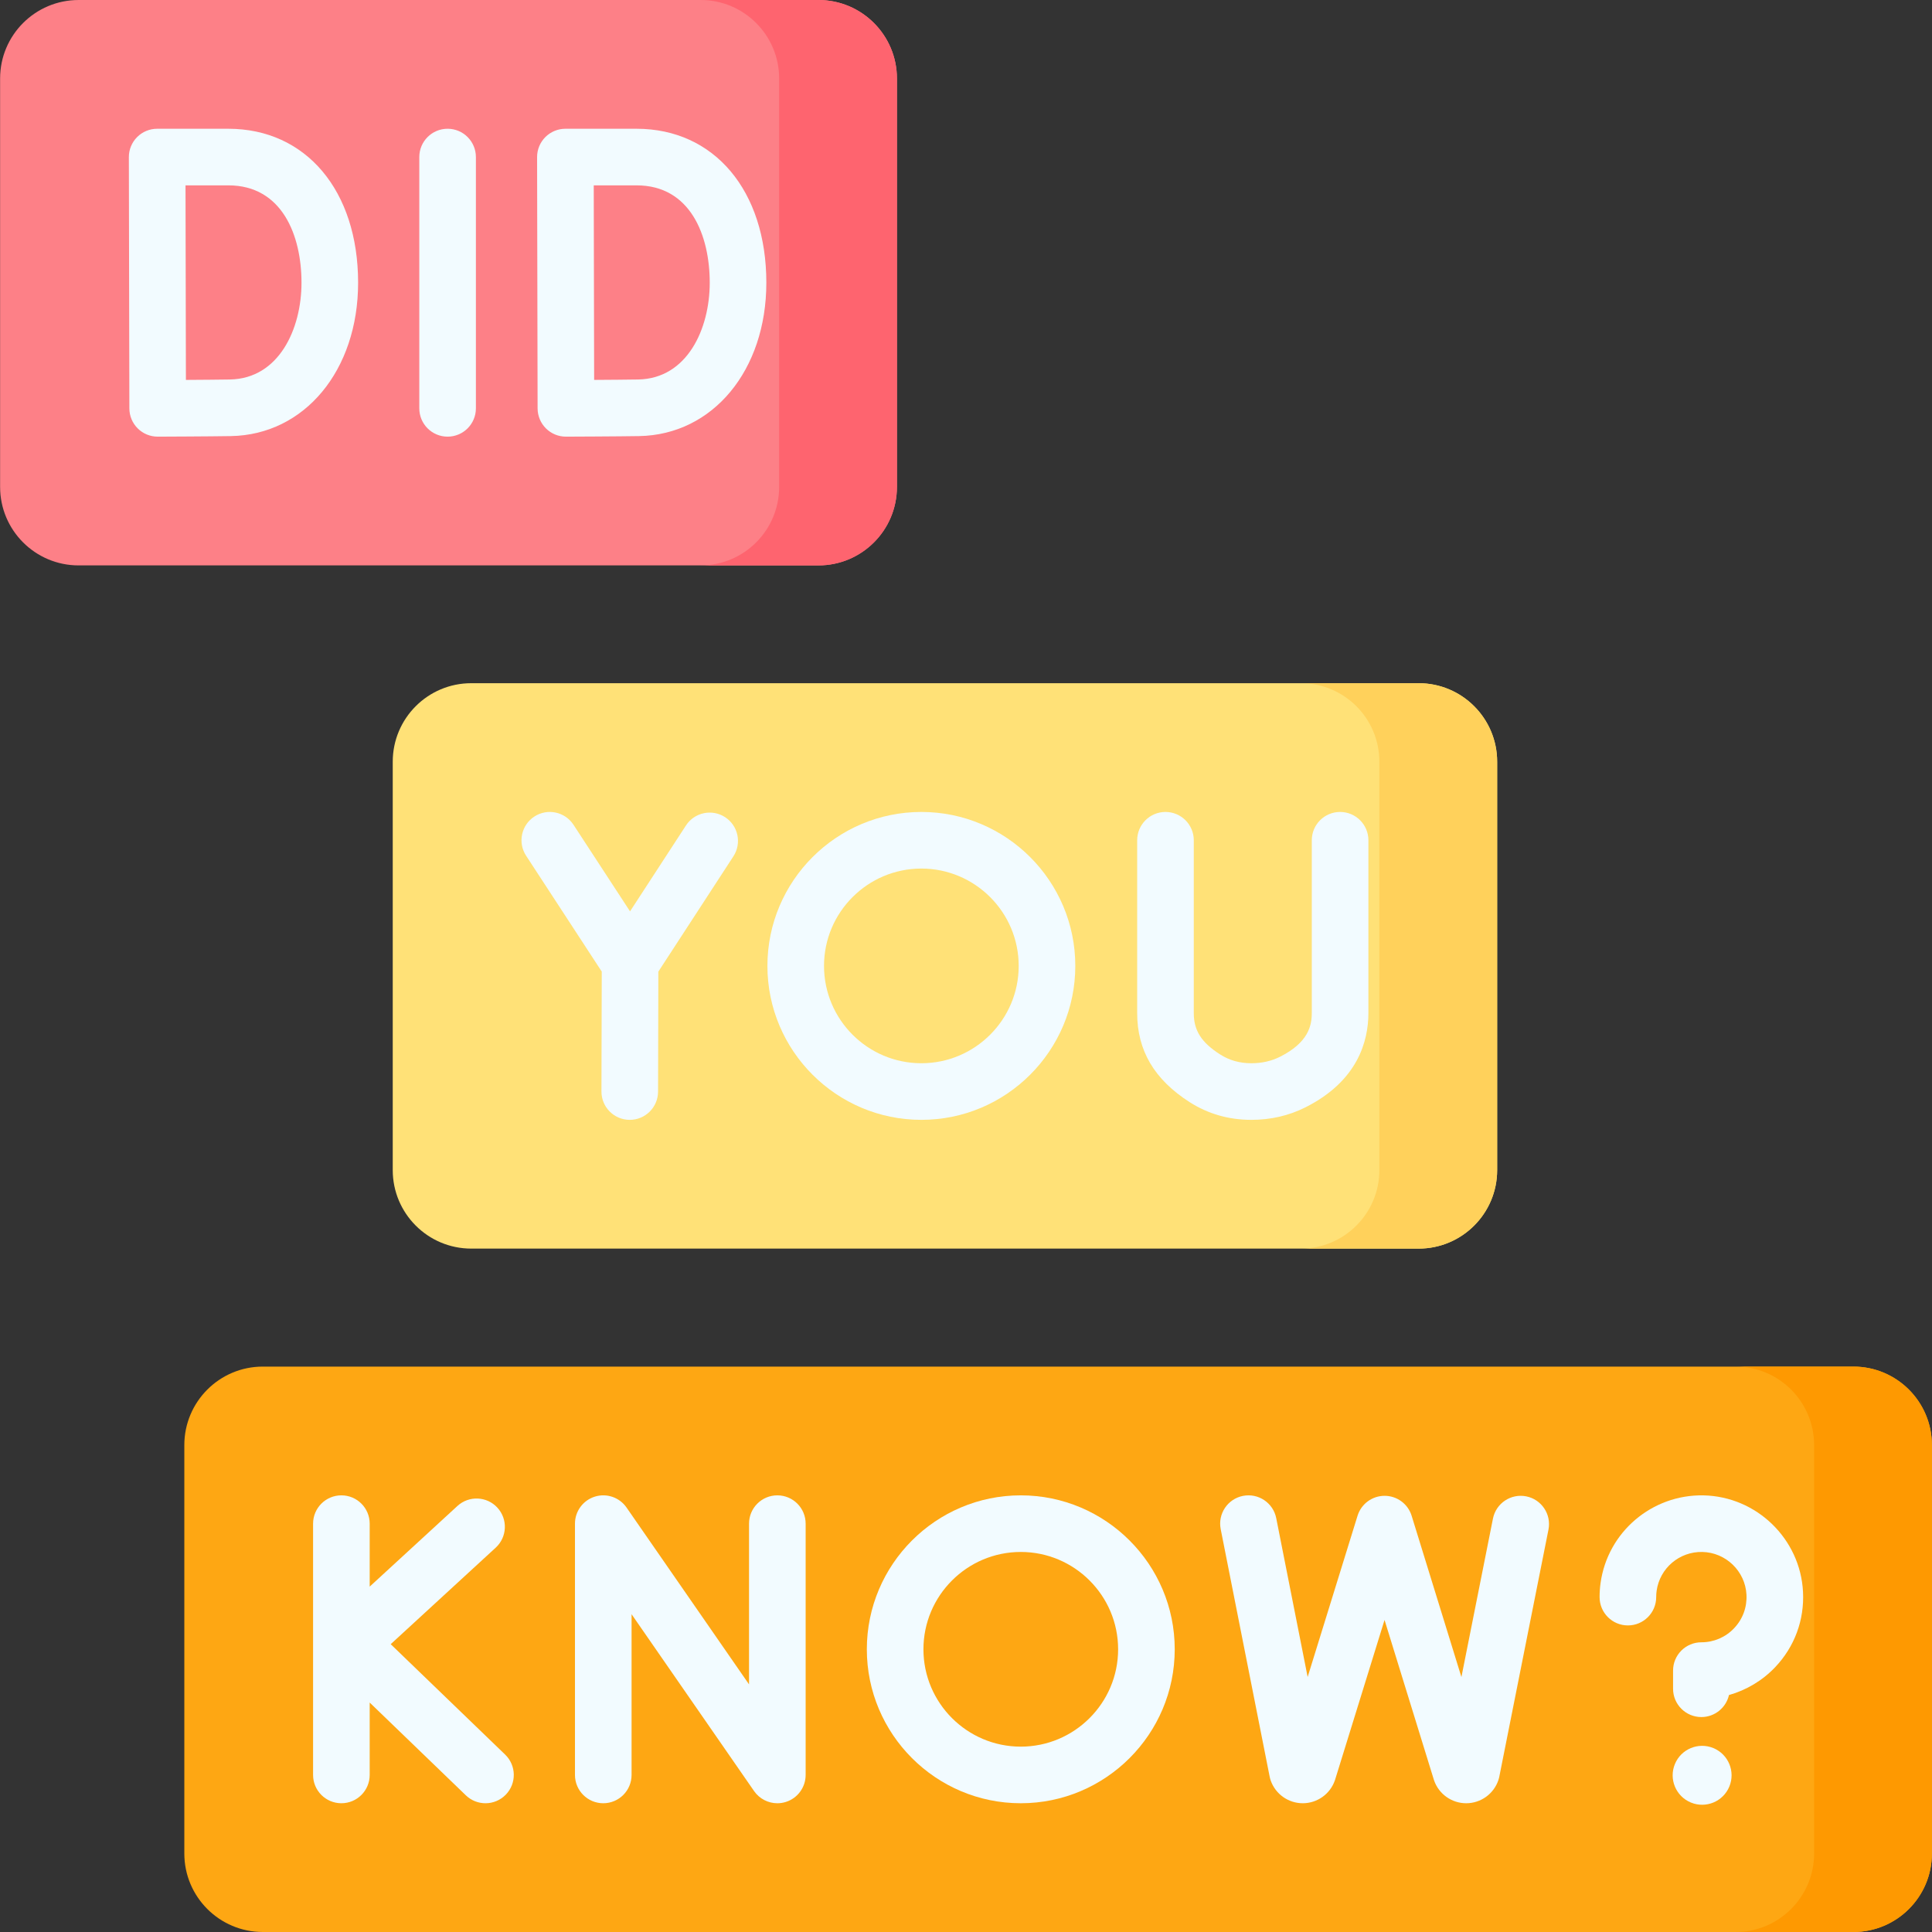 <svg id="Capa_1" enable-background="new 0 0 512 512" height="512" viewBox="0 0 512 512" width="512" xmlns="http://www.w3.org/2000/svg"><rect x="0" y="0" width="512" height="512" fill="#333333" stroke="none"/><g><g><path d="m216.887 149.838h-196.05c-11.494 0-20.811-9.317-20.811-20.811v-108.216c0-11.494 9.317-20.811 20.811-20.811h196.05c11.494 0 20.811 9.317 20.811 20.811v108.217c0 11.493-9.317 20.81-20.811 20.81z" fill="#fd8087"/><path d="m216.887 0h-31.216c11.494 0 20.811 9.317 20.811 20.811v108.217c0 11.494-9.317 20.811-20.811 20.811h31.216c11.494 0 20.811-9.317 20.811-20.811v-108.217c0-11.494-9.317-20.811-20.811-20.811z" fill="#fe646f"/></g><g><path d="m375.95 330.893h-251.059c-11.494 0-20.811-9.317-20.811-20.811v-108.216c0-11.494 9.317-20.811 20.811-20.811h251.059c11.494 0 20.811 9.317 20.811 20.811v108.217c0 11.493-9.317 20.81-20.811 20.81z" fill="#ffe177"/><path d="m375.95 181.055h-31.216c11.494 0 20.811 9.317 20.811 20.811v108.217c0 11.494-9.317 20.811-20.811 20.811h31.216c11.494 0 20.811-9.317 20.811-20.811v-108.217c0-11.494-9.317-20.811-20.811-20.811z" fill="#ffd15b"/></g><g><path d="m491.163 512h-421.504c-11.494 0-20.811-9.317-20.811-20.811v-108.216c0-11.494 9.317-20.811 20.811-20.811h421.504c11.494 0 20.811 9.317 20.811 20.811v108.217c0 11.493-9.317 20.81-20.811 20.81z" fill="#fea713"/><path d="m491.163 362.162h-31.216c11.494 0 20.811 9.317 20.811 20.811v108.217c0 11.494-9.317 20.811-20.811 20.811h31.216c11.494 0 20.811-9.317 20.811-20.811v-108.217c0-11.494-9.317-20.811-20.811-20.811z" fill="#fe9901"/><g fill="#f2fbff"><path d="m94.902 74.919c0-24.402-13.821-40.797-34.393-40.797h-18.861c-1.992 0-3.902.792-5.309 2.202s-2.195 3.321-2.191 5.313l.135 66.595c.004 1.992.8 3.899 2.212 5.304 1.406 1.397 3.307 2.181 5.288 2.181h.028c.57-.002 14.013-.054 19.38-.148 19.534-.341 33.711-17.437 33.711-40.65zm-33.973 25.652c-2.665.047-7.509.083-11.662.108l-.104-51.558h11.346c14.298 0 19.393 13.326 19.393 25.797 0 12.196-5.937 25.425-18.973 25.653z"/><path d="m144.682 113.536c1.405 1.397 3.306 2.181 5.288 2.181h.028c.57-.002 14.013-.054 19.38-.148 19.533-.341 33.71-17.437 33.71-40.65 0-24.402-13.821-40.797-34.393-40.797h-18.861c-1.992 0-3.902.792-5.309 2.202s-2.195 3.321-2.191 5.313l.135 66.595c.005 1.992.801 3.899 2.213 5.304zm24.013-64.414c14.298 0 19.393 13.326 19.393 25.797 0 12.195-5.937 25.424-18.972 25.652-2.665.047-7.509.083-11.662.108l-.105-51.558h11.346z"/><path d="m118.618 115.717c4.142 0 7.5-3.358 7.5-7.5v-66.595c0-4.142-3.358-7.5-7.5-7.5s-7.5 3.358-7.5 7.5v66.595c0 4.142 3.358 7.5 7.5 7.5z"/><path d="m331.625 296.771c5.141 0 9.965-1.117 14.336-3.319 13.784-6.941 16.678-17.426 16.678-25v-45.776c0-4.142-3.358-7.5-7.5-7.5s-7.5 3.358-7.5 7.5v45.776c0 3.427-.958 7.843-8.425 11.603-2.26 1.139-4.813 1.716-7.59 1.716-.009 0-.018 0-.027 0-3.102-.004-5.799-.767-8.247-2.331-4.961-3.17-6.985-6.339-6.985-10.939v-45.825c0-4.142-3.358-7.5-7.5-7.5s-7.5 3.358-7.5 7.5v45.825c0 9.887 4.55 17.6 13.909 23.58 4.858 3.104 10.343 4.683 16.303 4.691.016-.001.032-.001.048-.001z"/><path d="m159.391 289.253c-.01 4.142 3.339 7.508 7.481 7.519h.019c4.133 0 7.489-3.346 7.5-7.481l.078-31.801 19.888-30.552c2.26-3.472 1.277-8.118-2.194-10.377s-8.117-1.278-10.377 2.194l-14.821 22.768-14.982-22.946c-2.265-3.469-6.913-4.444-10.38-2.179-3.468 2.265-4.444 6.912-2.179 10.38l20.046 30.701z"/><path d="m284.966 255.974c0-22.496-18.302-40.798-40.797-40.798s-40.797 18.302-40.797 40.798 18.302 40.797 40.797 40.797 40.797-18.301 40.797-40.797zm-66.594 0c0-14.225 11.573-25.798 25.797-25.798s25.797 11.573 25.797 25.798-11.573 25.797-25.797 25.797-25.797-11.572-25.797-25.797z"/><path d="m404.469 396.55c-4.062-.808-8.011 1.83-8.82 5.892l-8.358 41.998-13.193-42.746c-.97-3.143-3.875-5.287-7.164-5.288-.001 0-.002 0-.003 0-3.288 0-6.192 2.142-7.165 5.282l-13.226 42.73-8.326-42.09c-.804-4.063-4.748-6.707-8.813-5.902-4.063.804-6.706 4.75-5.902 8.813l12.975 65.595c.071.358.168.711.29 1.055 1.275 3.589 4.679 5.989 8.483 5.989h.061c3.829-.026 7.23-2.479 8.463-6.104.022-.065.043-.131.064-.197l13.084-42.273 13.051 42.287c.031.1.064.2.099.299 1.275 3.589 4.679 5.989 8.483 5.989h.062c3.829-.026 7.23-2.479 8.463-6.104.106-.311.191-.629.255-.951l13.026-65.453c.811-4.064-1.827-8.013-5.889-8.821z"/><path d="m206.003 396.283c-4.142 0-7.5 3.358-7.5 7.5v42.597l-32.464-46.867c-1.868-2.697-5.271-3.867-8.403-2.888-3.131.979-5.263 3.878-5.263 7.159v66.595c0 4.142 3.358 7.5 7.5 7.5s7.5-3.358 7.5-7.5v-42.596l32.464 46.867c1.428 2.061 3.752 3.23 6.167 3.23.745 0 1.498-.111 2.236-.342 3.131-.979 5.263-3.878 5.263-7.159v-66.595c0-4.143-3.357-7.501-7.5-7.501z"/><path d="m270.517 396.283c-22.496 0-40.797 18.302-40.797 40.798s18.302 40.797 40.797 40.797c22.496 0 40.798-18.302 40.798-40.797 0-22.496-18.302-40.798-40.798-40.798zm0 66.595c-14.225 0-25.797-11.573-25.797-25.797 0-14.225 11.573-25.798 25.797-25.798 14.225 0 25.798 11.573 25.798 25.798s-11.573 25.797-25.798 25.797z"/><path d="m103.541 435.725 27.829-25.58c3.049-2.803 3.249-7.547.446-10.597-2.802-3.049-7.546-3.249-10.597-.446l-23.249 21.369v-16.688c0-4.142-3.358-7.5-7.5-7.5s-7.5 3.358-7.5 7.5v66.595c0 4.142 3.358 7.5 7.5 7.5s7.5-3.358 7.5-7.5v-19.185l25.48 24.582c1.456 1.404 3.332 2.103 5.207 2.103 1.965 0 3.927-.767 5.398-2.292 2.876-2.981 2.791-7.729-.19-10.605z"/><ellipse cx="450.88" cy="470.378" rx="7.804" ry="7.804" transform="matrix(.383 -.924 .924 .383 -156.237 706.931)"/><path d="m477.815 421.831c-.728-14.039-12.316-25.258-26.382-25.542-13.646-.256-25.379 9.704-27.264 23.212-.173 1.235-.26 2.498-.26 3.753 0 4.142 3.358 7.5 7.5 7.5s7.5-3.358 7.5-7.5c0-.563.039-1.128.116-1.679.835-5.988 6.032-10.419 12.106-10.29 6.24.125 11.381 5.099 11.704 11.322.172 3.325-.99 6.48-3.273 8.886-2.286 2.407-5.369 3.733-8.682 3.733-4.142 0-7.5 3.358-7.5 7.5v4.812c0 4.142 3.358 7.5 7.5 7.5 3.569 0 6.555-2.493 7.314-5.832 4.63-1.312 8.889-3.849 12.246-7.385 5.144-5.417 7.763-12.517 7.375-19.99z"/></g></g></g></svg>